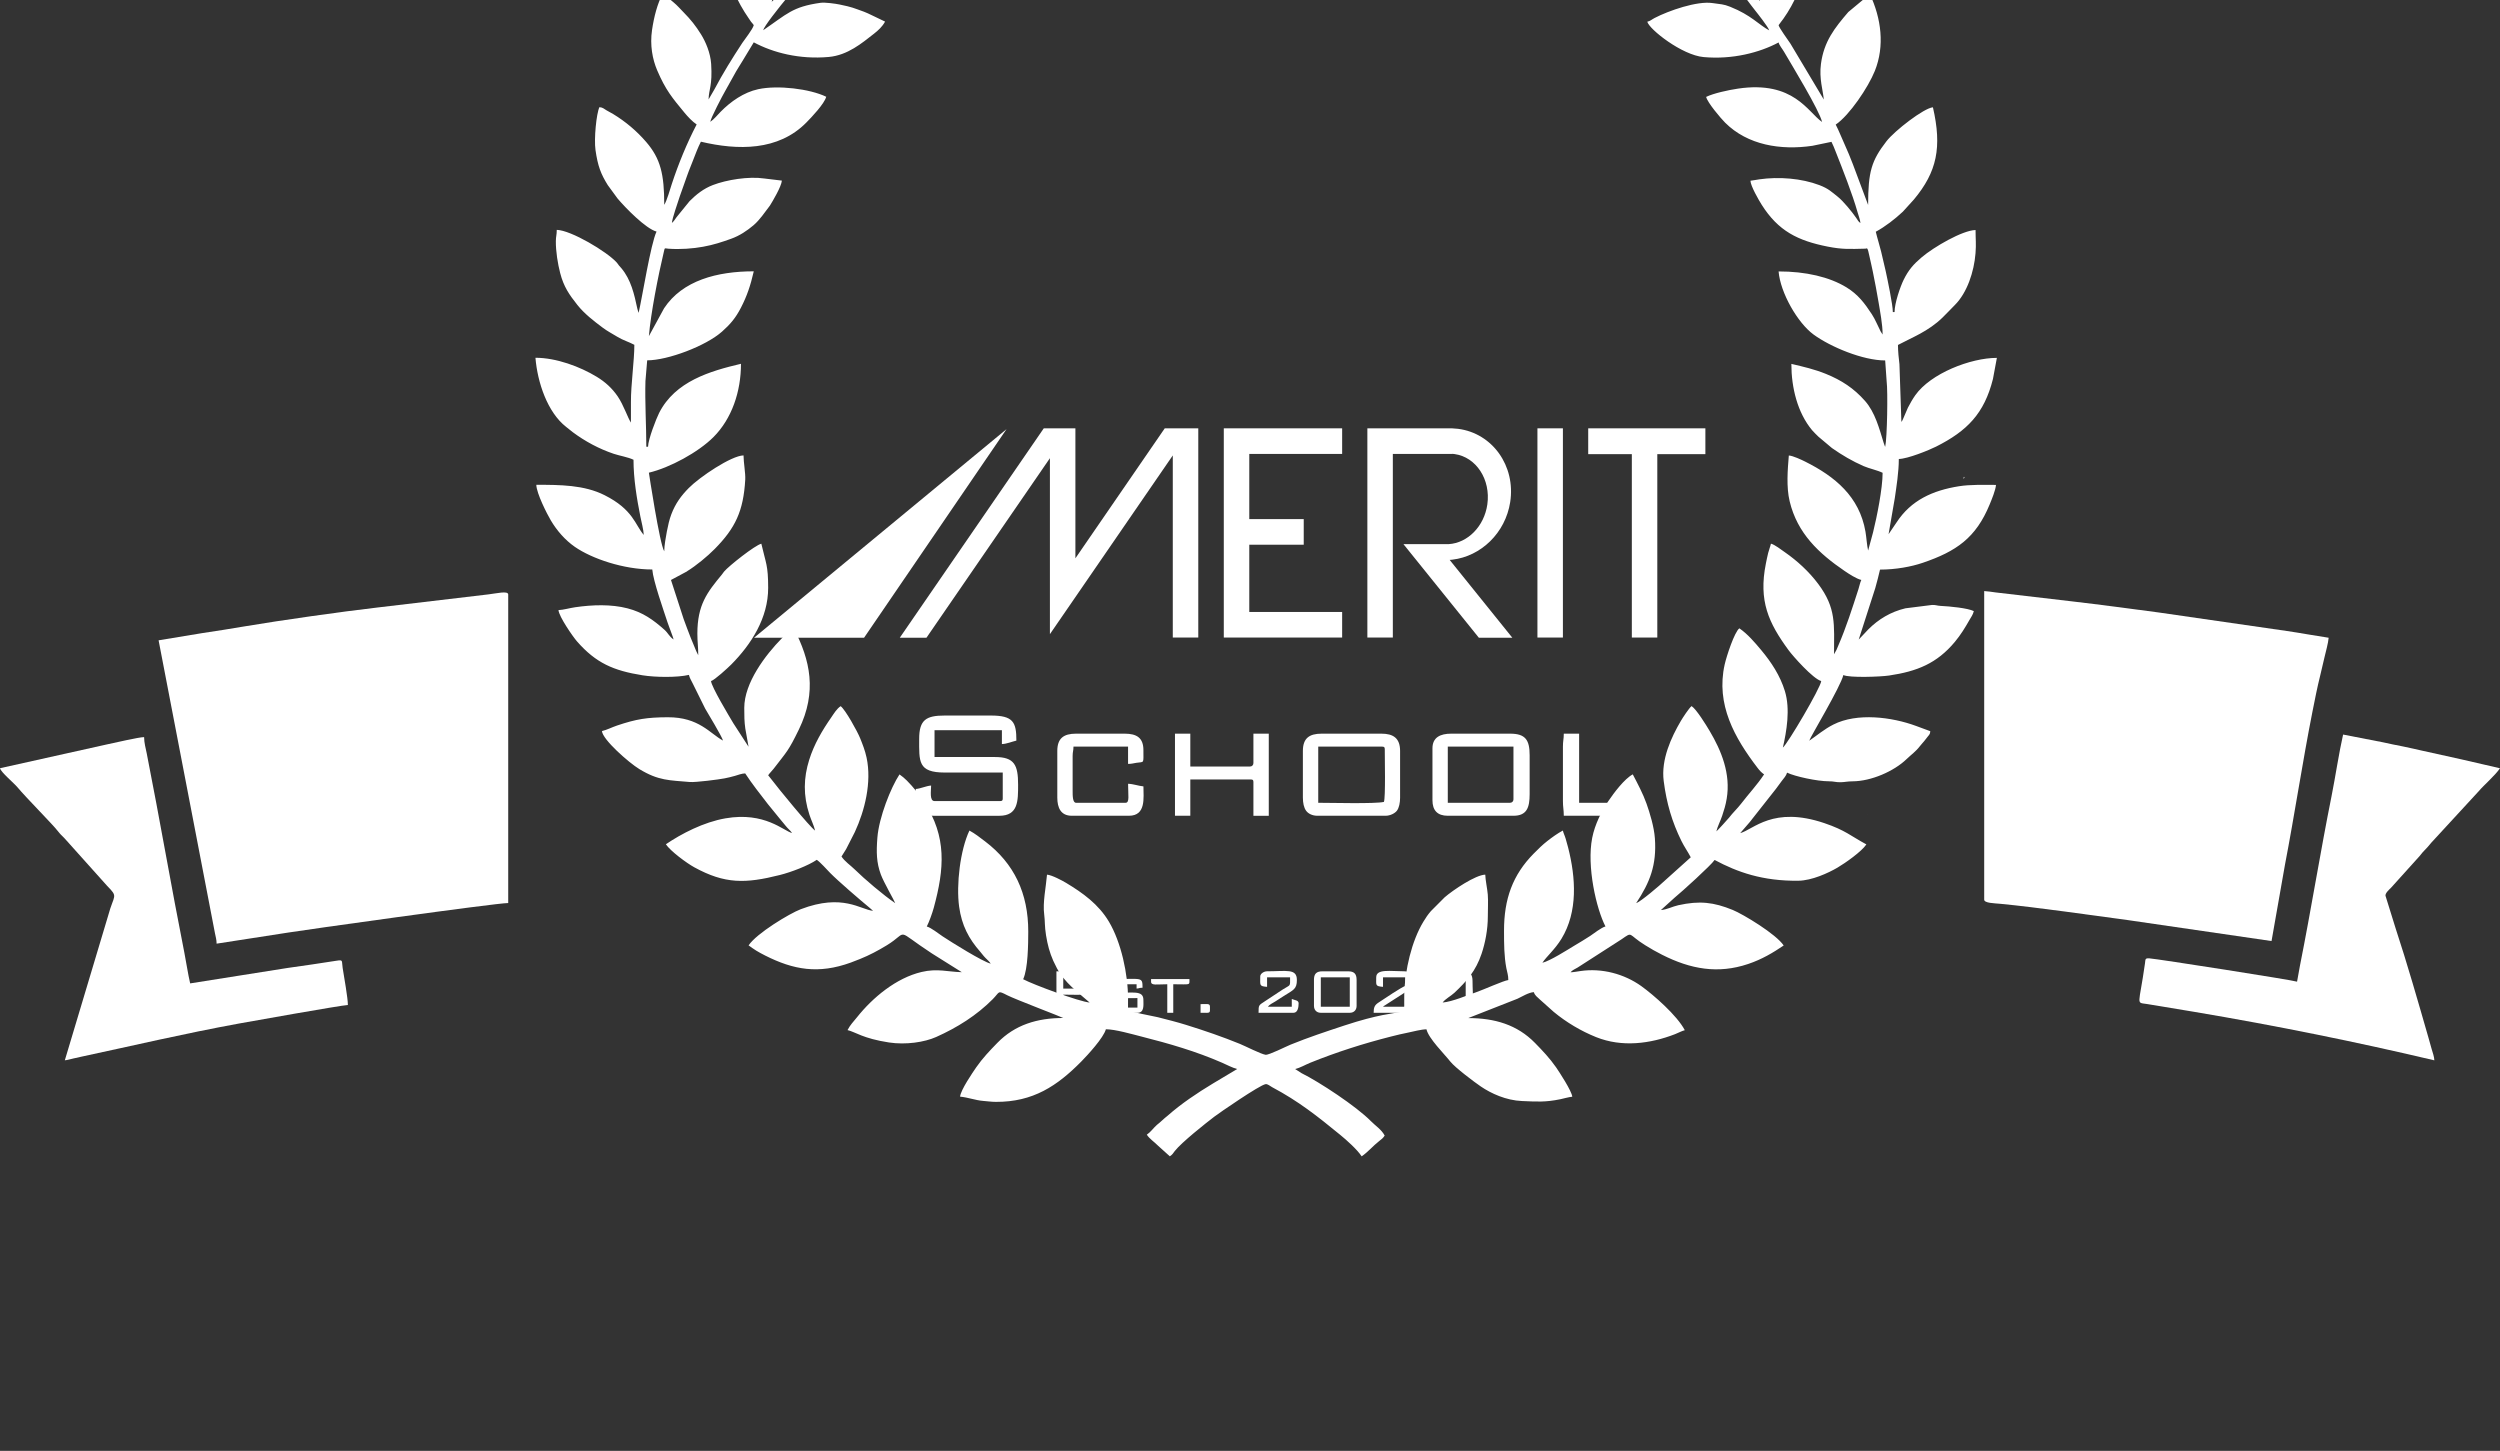<svg width="112" height="65" viewBox="0 0 112 65" fill="none" xmlns="http://www.w3.org/2000/svg">
<rect x="0" y="0" width="112" height="65" fill="#333333" stroke="none"/>
<g clip-path="url(#clip0_940_378)">
<path fill-rule="evenodd" clip-rule="evenodd" d="M73.609 54.006L68.376 56.328L73.609 54.006ZM78.918 51.644L78.842 51.683L78.918 51.644ZM38.045 44.327L41.025 48.082L38.045 44.327ZM82.586 40.301L82.547 40.34L82.586 40.301ZM33.958 40.34L33.92 40.301L33.958 40.34ZM83.655 36.468L83.666 36.48C83.666 36.479 83.651 36.472 83.655 36.468ZM86.1 31.087L84.802 35.771L86.1 31.087ZM87.399 26.403C87.402 26.4 87.41 26.41 87.41 26.414L87.399 26.403ZM87.972 21.409C87.972 21.31 88.033 21.403 87.995 21.409C87.994 21.409 87.972 21.517 87.972 21.409ZM87.17 17.421L87.214 17.497L87.17 17.421ZM86.177 12.466C86.18 12.463 86.188 12.472 86.188 12.478L86.177 12.466ZM32.927 12.428L32.906 12.511L32.927 12.428ZM78.843 0.039L81.67 2.478L78.843 0.039ZM72.196 -5.497L72.278 -5.476L72.196 -5.497ZM41.255 -5.497L41.181 -5.453L41.255 -5.497ZM68.147 -7.82C68.342 -7.82 68.21 -7.82 68.262 -7.781C68.06 -7.781 68.205 -7.781 68.147 -7.82ZM45.303 -7.82C45.253 -7.78 45.384 -7.781 45.189 -7.781C45.235 -7.817 45.146 -7.806 45.303 -7.82ZM30.786 25.588C31.178 25.35 31.695 24.923 32.02 24.593C32.941 23.659 33.306 22.901 33.387 21.486C33.403 21.205 33.31 20.708 33.31 20.402C32.761 20.414 31.339 21.373 30.856 21.864C30.521 22.203 30.259 22.553 30.074 23.045C29.981 23.291 29.928 23.544 29.875 23.812C29.831 24.038 29.758 24.452 29.758 24.699C29.55 24.367 29.07 21.177 29.07 21.176C30.008 20.954 31.284 20.262 31.965 19.58C32.787 18.755 33.196 17.544 33.196 16.298C31.818 16.624 30.249 17.076 29.527 18.503C29.399 18.759 29.04 19.673 29.032 20.014H28.955C28.955 19.102 28.888 18.008 28.916 17.071L28.994 16.143C29.916 16.143 31.621 15.501 32.347 14.856C32.713 14.531 32.955 14.251 33.196 13.781C33.467 13.254 33.618 12.807 33.769 12.155C32.133 12.155 30.575 12.561 29.75 13.812L29.07 15.059C29.152 14.053 29.491 12.32 29.74 11.282C29.788 11.078 29.763 11.128 29.946 11.142C30.487 11.181 31.044 11.137 31.498 11.054C31.969 10.969 32.343 10.844 32.751 10.698C33.139 10.559 33.471 10.334 33.757 10.092C33.912 9.959 34.019 9.829 34.145 9.672L34.492 9.211C34.62 9.008 35.007 8.352 35.028 8.091L34.243 7.997C33.538 7.892 32.551 8.055 31.94 8.289C31.523 8.448 31.194 8.709 30.894 9.01L30.308 9.732C30.249 9.819 30.17 9.936 30.101 9.987C30.12 9.761 30.356 9.11 30.454 8.796L30.697 8.112C30.76 7.945 30.802 7.803 30.86 7.659C30.924 7.5 30.969 7.384 31.035 7.217C31.152 6.918 31.265 6.609 31.4 6.348C33.049 6.738 34.866 6.77 36.127 5.487C36.359 5.252 36.933 4.648 37.015 4.335C36.28 3.978 34.846 3.806 33.968 3.996C33.318 4.136 32.734 4.551 32.288 5.003C32.139 5.156 31.988 5.345 31.821 5.458C31.833 5.305 32.375 4.269 32.486 4.081L32.982 3.191C33.076 3.028 33.153 2.919 33.246 2.761L33.769 1.897C34.632 2.36 35.82 2.67 37.127 2.552C37.976 2.476 38.617 1.93 39.155 1.51C39.341 1.365 39.538 1.185 39.651 0.967L39.029 0.669C38.896 0.611 38.86 0.581 38.711 0.527C38.208 0.347 38.199 0.324 37.617 0.203C37.431 0.164 36.962 0.098 36.759 0.126C35.494 0.302 35.253 0.632 34.189 1.355C34.282 1.003 36.49 -1.631 36.94 -1.936C37.008 -1.917 37.601 -1.493 37.869 -1.367C38.576 -1.035 39.036 -0.886 39.836 -0.768C40.49 -0.671 41.063 -0.85 41.53 -1.039C41.822 -1.158 42.638 -1.617 42.785 -1.82C42.383 -2.093 42.312 -2.21 41.699 -2.578C41.325 -2.803 40.83 -2.995 40.349 -3.107C39.004 -3.417 37.831 -2.494 37.437 -2.401L38.001 -2.951C38.089 -3.03 38.121 -3.037 38.211 -3.126C38.633 -3.542 40.181 -4.781 40.722 -5.149C40.885 -4.902 41.52 -4.408 41.799 -4.227C42.211 -3.961 42.639 -3.732 43.133 -3.566C44.267 -3.186 45.237 -3.418 46.3 -3.988C46.25 -4.174 45.819 -4.562 45.661 -4.696C44.771 -5.454 44.056 -5.99 42.75 -5.843L41.617 -5.597C41.477 -5.556 41.403 -5.509 41.257 -5.497C41.35 -5.625 41.927 -5.963 42.097 -6.077C42.381 -6.268 42.688 -6.46 43.001 -6.633C43.313 -6.805 43.589 -6.976 43.905 -7.148C44.097 -7.254 44.712 -7.585 44.885 -7.626C45.441 -6.784 46.038 -6.219 46.908 -5.687C48.359 -4.8 49.596 -5.452 50.119 -5.496C50.054 -5.778 49.573 -6.335 49.371 -6.597C49.003 -7.074 48.365 -7.577 47.785 -7.776C46.85 -8.097 45.963 -7.819 45.306 -7.819L46.108 -8.206C46.399 -8.323 46.67 -8.445 46.975 -8.566C48.143 -9.028 47.483 -8.757 48.792 -8.486C49.793 -8.28 50.719 -8.742 51.468 -9.355C51.614 -9.474 52.023 -9.819 52.068 -9.986C51.243 -10.181 51.549 -10.223 50.36 -10.385C49.649 -10.482 48.894 -10.071 48.449 -9.666C48.272 -9.506 48.057 -9.344 47.899 -9.139C47.774 -8.978 47.81 -8.99 47.585 -8.916L45.994 -8.36C46.146 -8.571 47.192 -9.141 47.599 -10.179C47.858 -10.842 47.874 -11.691 47.783 -12.457C47.765 -12.602 47.686 -13.094 47.636 -13.199C47.343 -13.13 46.707 -12.659 46.463 -12.452C46.112 -12.153 45.839 -11.806 45.624 -11.367C45.24 -10.588 45.064 -9.101 45.306 -8.05C44.39 -7.605 43.516 -7.215 42.63 -6.697L41.753 -6.192C42.085 -6.695 42.91 -7.385 43.008 -8.404C43.108 -9.443 42.841 -10.57 42.479 -11.264C42.373 -11.207 42.298 -11.153 42.205 -11.076C41.584 -10.559 41.005 -9.901 40.774 -9.081C40.538 -8.239 40.625 -6.538 41.026 -5.69C40.462 -5.387 38.654 -3.986 38.094 -3.473C38.026 -3.411 37.964 -3.375 37.894 -3.328C37.921 -3.43 37.985 -3.516 38.04 -3.606C38.765 -4.8 38.88 -5.961 38.263 -7.303C38.141 -7.567 37.814 -8.272 37.626 -8.399C37.498 -8.312 37.495 -8.28 37.402 -8.162C36.849 -7.463 36.321 -6.788 36.327 -5.767C36.334 -4.539 36.602 -3.603 37.13 -2.592C36.969 -2.549 36.887 -2.403 36.777 -2.291C36.655 -2.169 36.561 -2.114 36.433 -1.982C36.232 -1.777 35.955 -1.532 35.788 -1.32C35.67 -1.17 35.612 -1.111 35.478 -0.976L34.871 -0.275C34.785 -0.167 34.673 0.01 34.571 0.079C34.783 -0.84 35.204 -1.311 34.68 -2.703C34.509 -3.159 33.771 -4.407 33.348 -4.721C33.141 -4.567 32.769 -3.727 32.656 -3.41C32.478 -2.914 32.375 -2.287 32.492 -1.646C32.654 -0.761 33.033 0.086 33.539 0.816C33.577 0.87 33.604 0.919 33.648 0.976C33.701 1.045 33.72 1.051 33.769 1.125C33.717 1.322 33.385 1.728 33.256 1.922C32.809 2.603 32.38 3.292 31.999 4.016L31.744 4.455C31.755 3.992 31.922 3.844 31.86 2.866C31.829 2.372 31.613 1.873 31.409 1.543C31.167 1.153 30.941 0.872 30.627 0.554C30.486 0.411 30.331 0.232 30.184 0.113C30.012 -0.026 29.875 -0.165 29.681 -0.269C29.45 0.173 29.3 0.742 29.211 1.345C29.111 2.024 29.231 2.656 29.441 3.149C29.82 4.037 30.122 4.39 30.663 5.046C30.811 5.226 31.016 5.446 31.21 5.576C30.773 6.413 30.39 7.35 30.097 8.242C30.039 8.418 29.871 9.012 29.758 9.176C29.758 7.803 29.594 7.109 28.947 6.358C28.522 5.865 28.026 5.448 27.468 5.108C27.364 5.046 27.294 5.01 27.173 4.943C27.05 4.875 27.018 4.814 26.854 4.801C26.716 5.094 26.607 6.224 26.678 6.721C26.782 7.442 26.916 7.791 27.228 8.293L27.667 8.893C28.022 9.313 28.926 10.243 29.413 10.375C29.15 10.931 28.778 13.288 28.611 14.014C28.606 14.005 28.601 13.982 28.599 13.987L28.555 13.838C28.414 13.179 28.27 12.53 27.835 12.013C27.789 11.958 27.769 11.944 27.726 11.89C27.678 11.829 27.688 11.826 27.628 11.759C27.188 11.272 25.579 10.312 24.943 10.298C24.943 10.534 24.904 10.582 24.902 10.801C24.897 11.257 24.988 11.82 25.096 12.234C25.253 12.843 25.5 13.2 25.866 13.661C26.18 14.056 26.594 14.375 27 14.679C27.22 14.844 27.426 14.946 27.663 15.092C27.915 15.246 28.17 15.314 28.419 15.448C28.419 16.15 28.263 17.234 28.266 18.002C28.267 18.312 28.266 18.622 28.266 18.932C28.128 18.73 27.937 18.144 27.671 17.755C27.417 17.385 27.11 17.11 26.737 16.882C25.987 16.425 24.923 16.028 23.988 16.028C24.078 17.127 24.522 18.468 25.363 19.125C25.465 19.205 25.552 19.281 25.663 19.364C26.215 19.775 26.838 20.109 27.497 20.331C27.747 20.415 28.144 20.481 28.381 20.597C28.381 21.449 28.529 22.34 28.69 23.149C28.731 23.357 28.836 23.754 28.84 23.965C28.447 23.507 28.369 22.83 27.083 22.183C26.168 21.723 25.094 21.719 24.027 21.719C24.035 22.105 24.51 23.031 24.674 23.309C24.946 23.77 25.318 24.198 25.753 24.499C26.515 25.028 27.934 25.513 29.222 25.513C29.264 26.03 29.724 27.326 29.904 27.879C29.952 28.026 29.988 28.099 30.038 28.246C30.085 28.382 30.15 28.534 30.176 28.648C29.975 28.512 29.933 28.36 29.765 28.212C29.269 27.771 28.804 27.433 28.114 27.254C27.382 27.063 26.535 27.093 25.771 27.204C25.519 27.24 25.231 27.327 25.019 27.332C25.043 27.627 25.667 28.526 25.85 28.735C26.701 29.706 27.481 30.044 28.784 30.253C29.354 30.345 30.339 30.359 30.864 30.235C30.898 30.386 30.964 30.47 31.029 30.609L31.591 31.744C31.696 31.928 32.343 32.992 32.391 33.178C31.806 32.864 31.317 32.125 29.909 32.133C28.984 32.138 28.51 32.212 27.64 32.505C27.397 32.587 27.196 32.698 26.967 32.752C26.998 33.138 28.173 34.17 28.645 34.457C29.509 34.982 29.992 34.953 30.903 35.034C31.152 35.057 32.218 34.92 32.458 34.871C32.608 34.84 32.765 34.807 32.921 34.76C33.044 34.723 33.234 34.652 33.384 34.648C33.703 35.132 34.041 35.559 34.398 36.02L34.934 36.678C35.037 36.812 35.093 36.86 35.195 36.994C35.298 37.128 35.399 37.191 35.485 37.32C35.109 37.231 34.269 36.357 32.504 36.661C31.522 36.83 30.523 37.353 29.831 37.823C30.03 38.124 30.754 38.663 31.105 38.855C32.475 39.607 33.392 39.589 34.934 39.201C35.459 39.07 36.215 38.775 36.592 38.52C36.76 38.634 37.031 38.945 37.194 39.111C37.539 39.463 38.539 40.324 38.949 40.661C39.013 40.714 39.059 40.756 39.114 40.805C38.56 40.758 37.761 40.012 35.873 40.733C35.37 40.925 33.892 41.816 33.537 42.353C33.659 42.437 33.739 42.504 33.879 42.588C34.012 42.669 34.119 42.726 34.276 42.806C35.55 43.45 36.664 43.65 38.116 43.123C38.239 43.079 38.391 43.019 38.531 42.962C38.947 42.795 39.339 42.586 39.724 42.352C40.758 41.722 40.021 41.583 41.743 42.71L43.088 43.554C42.463 43.54 41.993 43.376 41.283 43.545C40.15 43.815 39.102 44.684 38.394 45.573C38.23 45.778 38.096 45.904 37.969 46.148C38.325 46.232 38.656 46.524 39.828 46.703C40.581 46.817 41.416 46.692 41.941 46.457C42.883 46.036 43.749 45.493 44.473 44.765C44.805 44.43 44.68 44.359 45.124 44.587C45.477 44.769 47.57 45.562 47.633 45.606C46.464 45.606 45.468 45.913 44.682 46.72C44.337 47.073 44.017 47.41 43.737 47.813C43.578 48.044 43.035 48.836 43.011 49.13C43.358 49.159 43.703 49.295 44.045 49.321C44.269 49.338 44.404 49.362 44.614 49.364C46.282 49.372 47.364 48.649 48.445 47.553C48.728 47.266 49.444 46.487 49.543 46.111C49.959 46.111 50.719 46.332 51.132 46.436C52.374 46.751 53.581 47.099 54.749 47.61C54.943 47.695 55.234 47.847 55.426 47.892L54.344 48.538C53.63 48.97 52.926 49.439 52.301 49.991C52.208 50.074 52.167 50.09 52.073 50.186C51.97 50.289 51.926 50.309 51.825 50.399C51.663 50.545 51.551 50.716 51.377 50.834C51.503 51.026 51.711 51.155 51.882 51.329L52.408 51.803C52.537 51.715 52.539 51.684 52.631 51.565C52.938 51.174 54.014 50.322 54.4 50.028C54.599 49.874 56.439 48.604 56.699 48.57C56.795 48.557 56.892 48.653 56.992 48.706C58.185 49.341 59.011 49.999 60.042 50.842C60.326 51.074 60.799 51.495 61.002 51.804C61.291 51.608 61.507 51.338 61.783 51.123C61.902 51.031 61.955 50.993 62.034 50.874C61.892 50.604 61.62 50.435 61.414 50.225C60.759 49.561 59.122 48.481 58.303 48.074L58.023 47.893C58.243 47.841 58.482 47.699 58.699 47.611C59.887 47.132 61.066 46.755 62.316 46.437C62.587 46.368 62.816 46.313 63.094 46.258C63.295 46.217 63.68 46.113 63.906 46.113C64.001 46.526 64.703 47.212 64.969 47.552C65.188 47.831 66.063 48.486 66.343 48.676C66.799 48.986 67.469 49.297 68.185 49.326C68.846 49.353 69.218 49.386 69.9 49.246C70.055 49.214 70.289 49.145 70.438 49.133C70.417 48.883 69.855 48.022 69.712 47.816C69.429 47.411 69.114 47.076 68.766 46.722C67.967 45.907 66.962 45.61 65.777 45.61L67.979 44.745C68.183 44.649 68.497 44.454 68.718 44.449C68.757 44.599 68.874 44.666 68.976 44.769L69.605 45.331C70.168 45.798 70.829 46.191 71.506 46.463C72.667 46.928 73.927 46.763 75.043 46.33C75.188 46.274 75.35 46.184 75.479 46.153C75.135 45.493 74.077 44.57 73.531 44.178C72.771 43.634 71.769 43.36 70.802 43.503C70.664 43.524 70.474 43.557 70.36 43.559C70.427 43.467 70.567 43.412 70.682 43.343L72.644 42.081C73.17 41.719 72.906 41.851 73.699 42.342C73.967 42.509 74.171 42.626 74.459 42.772C75.737 43.419 76.964 43.643 78.319 43.186C78.935 42.978 79.428 42.684 79.909 42.358C79.572 41.849 78.099 40.959 77.623 40.764C76.774 40.419 76.145 40.342 75.188 40.554C74.917 40.614 74.691 40.747 74.408 40.771L75.014 40.223C75.341 39.956 76.657 38.764 76.815 38.526C77.842 39.077 78.967 39.474 80.56 39.457C81.176 39.45 81.91 39.108 82.314 38.873C82.667 38.666 83.403 38.148 83.614 37.829C82.917 37.455 82.682 37.198 81.728 36.875C79.429 36.099 78.556 37.164 77.96 37.325L78.371 36.851C78.443 36.773 78.442 36.757 78.507 36.679L79.559 35.345C79.651 35.221 79.726 35.12 79.82 34.991C79.908 34.873 80.022 34.759 80.061 34.615C80.407 34.784 81.411 35.003 81.933 35.002C82.172 35.001 82.237 35.05 82.467 35.044C82.668 35.038 82.757 35.005 83.003 35.003C83.828 34.998 84.852 34.554 85.418 34.005C85.622 33.808 85.824 33.672 86.004 33.437C86.108 33.301 86.166 33.258 86.266 33.123C86.425 32.906 86.465 32.923 86.478 32.758L85.834 32.52C84.754 32.122 83.199 31.92 82.135 32.46C81.718 32.671 81.416 32.938 81.054 33.184C81.086 33.044 82.462 30.764 82.582 30.242C82.855 30.374 84.253 30.32 84.629 30.264C85.891 30.077 86.775 29.717 87.575 28.759C87.841 28.44 88.035 28.121 88.237 27.766C88.307 27.643 88.389 27.539 88.427 27.377C88.148 27.241 87.363 27.165 86.937 27.144C86.765 27.135 86.749 27.099 86.555 27.102L85.363 27.252C84.703 27.41 84.156 27.74 83.699 28.198L83.27 28.653L84.012 26.347C84.092 26.063 84.16 25.798 84.225 25.518C84.925 25.518 85.624 25.39 86.141 25.213C87.644 24.701 88.522 24.097 89.137 22.599C89.226 22.383 89.401 21.964 89.421 21.724C88.849 21.724 88.269 21.703 87.761 21.784C86.584 21.972 85.613 22.411 84.966 23.404L84.608 23.931L84.887 22.316C84.96 21.806 85.067 21.147 85.067 20.563C85.472 20.554 86.419 20.168 86.735 20.009C88.126 19.309 88.895 18.529 89.284 16.979L89.46 16.033C88.279 16.033 86.491 16.732 85.803 17.709C85.694 17.863 85.562 18.09 85.474 18.265L85.265 18.75C85.24 18.808 85.257 18.778 85.229 18.83C85.201 18.881 85.208 18.869 85.182 18.899L85.095 16.316C85.065 16.087 85.029 15.726 85.029 15.454C85.642 15.126 86.387 14.85 87.026 14.226C87.222 14.034 87.385 13.858 87.579 13.663C88.13 13.112 88.439 12.168 88.503 11.348C88.537 10.921 88.505 10.719 88.505 10.305C87.921 10.318 86.639 11.061 86.087 11.531C85.727 11.838 85.504 12.087 85.283 12.536C85.138 12.83 84.876 13.577 84.876 13.982H84.799C84.799 13.651 84.557 12.505 84.478 12.14C84.412 11.839 84.339 11.535 84.273 11.265C84.197 10.957 84.103 10.673 84.035 10.382C84.454 10.157 84.9 9.809 85.248 9.483L85.743 8.938C86.778 7.698 87.006 6.597 86.595 4.807C86.191 4.841 84.878 5.855 84.51 6.333C83.845 7.195 83.692 7.687 83.692 9.182L83.009 7.357C82.885 7.041 82.776 6.765 82.635 6.459C82.492 6.15 82.389 5.867 82.24 5.582C82.854 5.165 83.693 3.922 83.993 3.177C84.442 2.059 84.28 0.816 83.769 -0.264L82.804 0.539C82.183 1.263 81.713 1.86 81.579 2.86C81.49 3.524 81.672 4.048 81.706 4.459L80.208 1.95C80.088 1.768 79.718 1.269 79.681 1.129C79.744 1.034 79.819 0.947 79.894 0.842C80.395 0.139 80.771 -0.742 80.945 -1.615C81.257 -3.176 80.187 -4.533 80.139 -4.716C79.94 -4.663 79.487 -3.988 79.374 -3.826C79.147 -3.502 78.946 -3.168 78.785 -2.759C78.186 -1.241 78.797 -0.471 78.84 0.046L77.953 -0.991C77.836 -1.11 77.738 -1.189 77.634 -1.326C77.262 -1.814 76.988 -1.963 76.672 -2.287C76.534 -2.428 76.495 -2.493 76.319 -2.587C76.439 -3.042 77.112 -3.71 77.122 -5.763C77.126 -6.75 76.506 -7.611 75.918 -8.297C75.824 -8.407 75.918 -8.38 75.746 -8.394C75.71 -8.256 75.516 -7.98 75.442 -7.85C74.903 -6.901 74.54 -5.553 74.96 -4.5C75.046 -4.286 75.126 -4.115 75.224 -3.916C75.309 -3.743 75.481 -3.521 75.517 -3.361C75.382 -3.398 74.899 -3.856 74.769 -3.959L73.645 -4.833C73.509 -4.93 73.401 -5.024 73.248 -5.127C72.965 -5.316 72.715 -5.527 72.422 -5.684C72.569 -6.321 72.692 -6.323 72.77 -7.268C72.861 -8.368 72.745 -9.527 71.974 -10.339C71.737 -10.589 71.269 -11.168 70.933 -11.259C70.869 -10.979 70.658 -10.556 70.529 -9.965C70.41 -9.424 70.374 -8.99 70.439 -8.397C70.516 -7.698 70.903 -7.168 71.293 -6.669L71.697 -6.188L69.556 -7.387C69.423 -7.464 69.243 -7.527 69.087 -7.607L68.144 -8.046C68.153 -8.162 68.199 -8.346 68.21 -8.443C68.38 -9.825 68.094 -11.563 66.982 -12.443C66.739 -12.636 66.098 -13.128 65.814 -13.195C65.759 -13.079 65.681 -12.657 65.664 -12.495C65.637 -12.243 65.619 -11.907 65.594 -11.674C65.559 -11.346 65.705 -10.532 65.834 -10.197C65.924 -9.965 66.001 -9.826 66.126 -9.64C66.484 -9.105 67.028 -8.733 67.456 -8.356L65.894 -8.902C65.509 -9.028 65.57 -9.148 65.308 -9.392C64.312 -10.317 63.628 -10.596 62.207 -10.23C61.908 -10.153 61.651 -10.045 61.382 -9.981C61.461 -9.684 62.369 -9.044 62.682 -8.861C63.259 -8.523 63.932 -8.33 64.626 -8.474C65.005 -8.553 65.196 -8.622 65.528 -8.761C65.811 -8.88 66.017 -8.73 66.441 -8.565L67.739 -8.023C67.884 -7.962 68.029 -7.914 68.143 -7.813C67.306 -7.813 66.156 -8.216 65.048 -7.466C64.681 -7.217 64.352 -6.946 64.067 -6.602C63.894 -6.394 63.387 -5.741 63.33 -5.491C63.735 -5.457 64.614 -4.996 65.827 -5.361C66.388 -5.529 67.224 -6.085 67.637 -6.508C67.849 -6.725 68.451 -7.34 68.525 -7.621C68.803 -7.598 70.805 -6.437 71.329 -6.089C71.505 -5.972 72.109 -5.607 72.192 -5.492C72.043 -5.505 71.269 -5.773 70.699 -5.837C69.6 -5.961 68.838 -5.591 68.023 -4.917L67.542 -4.476C67.389 -4.32 67.228 -4.158 67.112 -3.982C67.578 -3.872 68.632 -2.992 70.288 -3.551C71.019 -3.797 71.622 -4.162 72.198 -4.634L72.727 -5.144L73.584 -4.502C73.874 -4.281 75.305 -3.097 75.62 -2.772C75.792 -2.595 75.939 -2.505 76.011 -2.395C75.412 -2.537 73.982 -3.915 71.749 -2.572C71.46 -2.398 70.822 -2.015 70.664 -1.775C70.994 -1.598 71.154 -1.352 71.913 -1.028C73.258 -0.454 74.654 -0.848 75.872 -1.531L76.509 -1.93C76.797 -1.735 77.962 -0.396 78.289 0.022C78.411 0.18 78.5 0.306 78.622 0.458C78.722 0.583 79.221 1.211 79.26 1.36C78.786 1.106 78.46 0.682 77.514 0.304C77.208 0.181 77.089 0.193 76.723 0.138C76.03 0.033 74.758 0.478 74.128 0.805C73.988 0.878 73.943 0.939 73.798 0.973C73.888 1.316 75.35 2.47 76.322 2.557C77.612 2.674 78.829 2.358 79.681 1.902C79.718 2.04 79.844 2.181 79.922 2.315C80.274 2.918 81.508 4.939 81.629 5.464C81.002 5.039 80.364 3.6 77.864 3.97C77.413 4.037 76.766 4.18 76.435 4.341C76.493 4.596 77.092 5.302 77.284 5.494C78.295 6.504 79.779 6.74 81.194 6.532L82.05 6.354C82.124 6.496 82.176 6.639 82.235 6.786C82.543 7.564 82.995 8.71 83.218 9.506C83.263 9.669 83.337 9.848 83.348 9.993C83.252 9.928 83.221 9.855 83.157 9.761C82.977 9.497 82.577 9.008 82.333 8.815C82.052 8.593 81.919 8.451 81.51 8.294C80.709 7.988 79.695 7.909 78.818 8.034C78.689 8.052 78.529 8.087 78.42 8.096C78.425 8.33 78.794 8.967 78.924 9.173C79.665 10.348 80.541 10.784 81.886 11.049C82.541 11.177 82.857 11.158 83.57 11.14C83.652 11.138 83.659 11.03 83.758 11.513C83.809 11.761 83.855 11.923 83.904 12.177C83.998 12.655 84.08 13.053 84.16 13.543C84.225 13.938 84.341 14.535 84.341 14.987L84.251 14.845C84.12 14.593 84.015 14.317 83.86 14.08C83.537 13.586 83.238 13.189 82.721 12.873C81.957 12.406 80.895 12.16 79.681 12.16C79.759 13.115 80.532 14.464 81.247 14.987C82.004 15.54 83.455 16.148 84.456 16.148L84.522 17.087C84.579 17.511 84.547 19.62 84.456 20.018C84.451 20.01 84.445 19.987 84.443 19.992L84.392 19.851C84.19 19.199 84.007 18.474 83.549 17.957C83.049 17.392 82.502 17.035 81.798 16.749C81.287 16.542 80.797 16.43 80.253 16.302C80.253 17.38 80.532 18.493 81.181 19.272C81.268 19.377 81.369 19.464 81.466 19.564L82.072 20.073C82.528 20.392 82.975 20.656 83.49 20.882C83.742 20.992 84.1 21.063 84.341 21.181C84.341 21.883 84.086 23.152 83.914 23.845L83.692 24.665C83.635 24.418 83.619 24.086 83.573 23.818C83.301 22.244 82.206 21.346 80.866 20.677C80.727 20.607 80.313 20.411 80.139 20.407C80.088 21.039 80.021 21.81 80.177 22.46C80.521 23.896 81.486 24.794 82.638 25.579C82.832 25.711 83.162 25.928 83.387 25.982C83.329 26.103 83.306 26.246 83.258 26.394C82.982 27.247 82.711 28.103 82.355 28.923C82.323 28.996 82.309 29.027 82.275 29.113L82.165 29.311C82.165 27.973 82.273 27.25 81.455 26.158C81.043 25.607 80.512 25.121 79.956 24.735C79.811 24.635 79.501 24.394 79.338 24.356C79.303 24.509 79.257 24.607 79.214 24.773C79.179 24.913 79.142 25.093 79.111 25.249C78.776 26.924 79.234 27.908 80.128 29.128C80.322 29.394 81.224 30.412 81.591 30.511C81.566 30.813 80.073 33.344 79.872 33.492C80.038 32.768 80.212 31.773 79.963 30.961C79.749 30.265 79.356 29.669 78.905 29.128C78.621 28.788 78.291 28.399 77.923 28.149C77.706 28.311 77.351 29.386 77.266 29.767C76.861 31.561 77.714 33.063 78.742 34.405C78.832 34.524 78.918 34.615 79.031 34.692C78.722 35.161 78.338 35.565 78 36.008C77.838 36.22 77.619 36.422 77.465 36.628C77.415 36.695 76.936 37.217 76.892 37.247C76.942 37.03 77.084 36.76 77.154 36.545C77.24 36.284 77.305 36.086 77.356 35.782C77.544 34.665 77.115 33.627 76.593 32.748C76.43 32.474 76.006 31.783 75.784 31.633C75.672 31.716 75.391 32.147 75.299 32.303C74.873 33.03 74.409 34.026 74.534 34.991C74.664 36.001 74.909 36.822 75.326 37.672C75.453 37.932 75.615 38.155 75.746 38.407L74.572 39.462C74.386 39.642 73.491 40.408 73.301 40.459C73.915 39.531 74.225 38.754 74.139 37.558C74.103 37.042 73.91 36.415 73.764 36.003C73.603 35.55 73.364 35.105 73.148 34.691C72.77 34.894 72.301 35.523 72.047 35.899C71.755 36.334 71.452 36.923 71.331 37.534C71.077 38.815 71.518 40.725 71.925 41.505C71.74 41.555 71.406 41.818 71.238 41.931C71.02 42.077 70.772 42.219 70.548 42.355C70.202 42.565 69.435 43.052 69.099 43.132C69.283 42.852 69.659 42.539 69.952 42.06C70.696 40.843 70.595 39.321 70.253 37.974C70.216 37.827 70.188 37.731 70.144 37.581C70.101 37.431 70.046 37.337 70.016 37.208C69.776 37.337 69.536 37.51 69.328 37.672C69.102 37.848 68.913 38.035 68.707 38.244C67.771 39.193 67.378 40.271 67.38 41.7C67.381 42.294 67.382 42.832 67.485 43.376C67.523 43.578 67.572 43.676 67.572 43.907C67.382 43.923 66.419 44.355 66.154 44.444C65.731 44.587 65.068 44.877 64.63 44.913C64.747 44.752 65.008 44.618 65.156 44.478C65.719 43.949 66.115 43.495 66.374 42.731C66.532 42.263 66.657 41.653 66.655 41.042C66.654 40.743 66.676 40.364 66.653 40.076C66.631 39.809 66.546 39.433 66.54 39.184C66.106 39.194 65.093 39.876 64.718 40.202L64.104 40.818C63.969 40.975 63.88 41.105 63.768 41.291C63.237 42.169 62.942 43.46 62.911 44.525C62.872 45.821 63.283 44.934 60.224 45.944C59.39 46.219 58.624 46.473 57.82 46.799C57.613 46.883 56.847 47.272 56.698 47.254C56.505 47.23 55.774 46.858 55.545 46.765C54.779 46.453 53.972 46.174 53.137 45.915C52.736 45.79 52.295 45.679 51.872 45.571C51.691 45.525 50.599 45.327 50.535 45.262L50.536 44.757C50.539 43.64 50.227 42.211 49.679 41.29C49.215 40.51 48.508 40.002 47.763 39.554C47.586 39.448 47.128 39.202 46.906 39.184C46.861 39.737 46.707 40.432 46.781 40.975C46.82 41.264 46.794 41.48 46.862 41.9C46.933 42.337 47.022 42.667 47.186 43.043L47.351 43.379C47.702 44.033 48.275 44.438 48.816 44.914C48.356 44.875 46.288 44.111 45.837 43.869C46.057 43.402 46.064 42.289 46.066 41.739C46.069 40.02 45.435 38.684 44.134 37.696C43.904 37.521 43.679 37.343 43.43 37.209C43.017 38.081 42.834 39.632 42.969 40.619C43.086 41.463 43.403 42.057 43.916 42.64C44.012 42.748 44.04 42.805 44.145 42.911C44.237 43.003 44.317 43.069 44.385 43.172C44.028 43.088 42.603 42.197 42.23 41.949C42.049 41.828 41.712 41.559 41.52 41.507C41.625 41.305 41.765 40.915 41.834 40.664C42.309 38.918 42.421 37.487 41.405 35.933C41.181 35.59 40.916 35.263 40.632 34.974C40.522 34.864 40.419 34.778 40.297 34.694C39.908 35.283 39.378 36.618 39.307 37.523C39.256 38.181 39.264 38.644 39.462 39.179C39.588 39.522 40.085 40.383 40.106 40.462C39.585 40.108 38.737 39.39 38.283 38.943C38.097 38.761 37.847 38.596 37.699 38.372C37.775 38.257 37.828 38.173 37.907 38.04L38.297 37.275C38.741 36.317 39.06 35.049 38.823 33.942C38.753 33.617 38.645 33.349 38.535 33.074C38.413 32.769 37.873 31.794 37.661 31.636C37.48 31.759 37.366 31.958 37.241 32.139C36.837 32.72 36.472 33.338 36.252 34.041C36 34.842 35.978 35.636 36.262 36.499C36.345 36.752 36.461 36.976 36.516 37.21C36.283 37.052 34.841 35.292 34.551 34.904L34.414 34.732C34.486 34.625 34.566 34.562 34.66 34.439C35.257 33.66 35.315 33.658 35.79 32.681C36.61 30.996 36.304 29.576 35.56 28.151C35.43 28.186 35.143 28.476 35.035 28.586C34.284 29.349 33.343 30.597 33.343 31.711C33.343 32.073 33.345 32.319 33.389 32.635L33.535 33.454L32.854 32.402C32.65 32.059 31.875 30.771 31.854 30.512C32.011 30.47 32.599 29.931 32.762 29.768C33.655 28.867 34.417 27.685 34.414 26.332C34.412 25.308 34.315 25.258 34.108 24.358C33.827 24.424 32.646 25.357 32.438 25.608C32.382 25.675 32.397 25.672 32.34 25.74C31.679 26.539 31.244 27.094 31.242 28.383C31.242 28.762 31.282 28.99 31.282 29.352C31.276 29.344 31.27 29.322 31.268 29.327L31.192 29.172C31.155 29.09 31.149 29.069 31.113 28.981C31.052 28.833 30.996 28.705 30.944 28.572C30.829 28.281 30.738 28.033 30.627 27.731L30.06 25.983L30.784 25.595L30.786 25.588Z" fill="white"/>
<path fill-rule="evenodd" clip-rule="evenodd" d="M7.105 28.687L9.63 41.808C9.659 41.954 9.704 42.1 9.704 42.276L12.918 41.778C13.43 41.69 22.211 40.456 22.768 40.456V26.635C22.768 26.453 22.241 26.587 21.883 26.628L16.889 27.219C15.287 27.404 12.584 27.788 10.992 28.056C10.339 28.166 9.663 28.275 9.044 28.366L7.107 28.686L7.105 28.687Z" fill="white"/>
<path fill-rule="evenodd" clip-rule="evenodd" d="M88.891 40.301C88.891 40.462 89.337 40.464 89.62 40.491C91.283 40.65 93.691 41.003 95.32 41.219L101.765 42.159L102.366 38.743C102.797 36.505 103.154 34.125 103.595 31.897C103.708 31.326 103.813 30.792 103.95 30.243C104.013 29.991 104.078 29.702 104.141 29.431C104.193 29.207 104.306 28.805 104.324 28.571L103.402 28.422C103.084 28.369 102.75 28.311 102.447 28.268L96.696 27.437C95.438 27.27 94.133 27.093 92.83 26.942L89.405 26.541C89.261 26.521 89.012 26.483 88.892 26.48V40.301H88.891Z" fill="white"/>
<path fill-rule="evenodd" clip-rule="evenodd" d="M102.909 43.979C102.786 43.919 96.629 42.955 96.291 42.934C96.092 42.922 96.12 42.977 96.096 43.153C95.823 45.099 95.671 44.898 96.191 44.981L98.292 45.329C102.01 45.956 105.554 46.675 109.059 47.503C109.055 47.344 108.982 47.149 108.94 47.004C108.894 46.843 108.842 46.652 108.796 46.492C108.355 44.957 107.817 43.08 107.325 41.594L106.869 40.127C106.859 40.008 107.03 39.858 107.119 39.77L108.323 38.435C108.44 38.316 108.485 38.228 108.609 38.105C108.745 37.968 108.793 37.908 108.916 37.759L111.056 35.436C111.245 35.206 111.793 34.731 111.999 34.418C110.851 34.148 109.71 33.89 108.533 33.635C108.26 33.575 107.955 33.501 107.654 33.441C107.38 33.385 107.049 33.325 106.766 33.257L104.971 32.908C104.79 33.696 104.621 34.832 104.452 35.673C103.953 38.156 103.536 40.768 103.038 43.261L102.908 43.98L102.909 43.979Z" fill="white"/>
<path fill-rule="evenodd" clip-rule="evenodd" d="M0 34.417C0.05 34.607 0.619 35.072 0.791 35.28C1.141 35.704 2.37 36.944 2.581 37.221C2.698 37.373 2.767 37.431 2.895 37.561L4.804 39.691C5.314 40.209 5.101 40.07 4.852 40.998L2.904 47.502C3.034 47.49 3.146 47.45 3.282 47.421C3.414 47.393 3.506 47.37 3.658 47.337C6.043 46.827 8.267 46.299 10.712 45.853C11.067 45.788 15.316 45.03 15.585 45.024C15.585 44.704 15.414 43.775 15.351 43.364C15.301 43.04 15.385 42.991 15.085 43.039C14.338 43.158 13.623 43.26 12.88 43.365L8.519 44.056C8.418 43.619 8.346 43.121 8.261 42.691C7.674 39.731 7.159 36.711 6.574 33.755C6.529 33.525 6.456 33.277 6.456 33.023C6.215 33.023 5.133 33.28 4.824 33.342L0.001 34.416L0 34.417Z" fill="white"/>
<path fill-rule="evenodd" clip-rule="evenodd" d="M41.179 33.1C41.179 34.114 41.115 34.61 42.325 34.61H44.923V35.772C44.923 35.861 44.896 35.888 44.808 35.888H41.867C41.632 35.888 41.714 35.423 41.714 35.192C41.481 35.211 41.259 35.327 41.026 35.347C41.026 35.721 41.007 35.974 41.154 36.224C41.292 36.457 41.549 36.547 41.829 36.547H44.77C45.622 36.547 45.611 35.871 45.611 35.154C45.611 34.281 45.451 33.915 44.579 33.915H41.867V32.714H44.885V33.334C45.092 33.33 45.337 33.225 45.534 33.179C45.534 32.35 45.395 32.056 44.388 32.056H42.325C41.49 32.056 41.179 32.249 41.179 33.101L41.179 33.1Z" fill="white"/>
<path fill-rule="evenodd" clip-rule="evenodd" d="M67.65 35.965H64.861V33.449H67.803V35.81C67.803 35.9 67.739 35.965 67.65 35.965H67.65ZM64.174 33.526V35.849C64.174 36.313 64.403 36.546 64.861 36.546H67.803C68.403 36.546 68.528 36.177 68.528 35.578V33.836C68.528 33.142 68.336 32.868 67.65 32.868H65.015C64.525 32.868 64.174 33.034 64.174 33.526H64.174Z" fill="white"/>
<path fill-rule="evenodd" clip-rule="evenodd" d="M61.999 35.926C61.609 36.018 59.608 35.965 59.057 35.965V33.449H61.923C62.01 33.449 62.038 33.476 62.038 33.565C62.038 33.897 62.077 35.751 61.999 35.926H61.999ZM58.369 33.643V35.733C58.369 35.967 58.412 36.183 58.514 36.322C58.613 36.457 58.8 36.546 59.019 36.546H62.074C62.276 36.546 62.487 36.441 62.58 36.322C62.681 36.19 62.724 35.96 62.724 35.733V33.643C62.724 33.069 62.42 32.868 61.884 32.868H59.21C58.652 32.868 58.369 33.077 58.369 33.643Z" fill="white"/>
<path fill-rule="evenodd" clip-rule="evenodd" d="M47.367 33.643V35.733C47.367 36.188 47.524 36.546 48.017 36.546H50.576C51.351 36.546 51.226 35.737 51.226 35.23C51.009 35.211 50.771 35.119 50.538 35.113C50.538 35.635 50.615 35.965 50.423 35.965H48.207C48.053 35.965 48.054 35.647 48.054 35.424V33.875C48.054 33.66 48.092 33.645 48.092 33.449H50.537V34.223C50.698 34.223 50.748 34.199 50.909 34.174C51.271 34.118 51.225 34.236 51.225 33.604C51.225 33.054 50.924 32.868 50.385 32.868H48.207C47.65 32.868 47.367 33.077 47.367 33.643Z" fill="white"/>
<path fill-rule="evenodd" clip-rule="evenodd" d="M52.639 36.546H53.326V34.92H56.038C56.126 34.92 56.153 34.947 56.153 35.037V36.547H56.841V32.869H56.153V34.185C56.153 34.276 56.09 34.34 56 34.34H53.326V32.869H52.639V36.547V36.546Z" fill="white"/>
<path fill-rule="evenodd" clip-rule="evenodd" d="M70.019 33.449V35.888C70.019 36.168 70.058 36.276 70.058 36.546H73.496V35.965H70.745V32.868H70.058C70.058 33.114 70.019 33.191 70.019 33.449Z" fill="white"/>
<path fill-rule="evenodd" clip-rule="evenodd" d="M64.365 43.785H65.663V45.101H64.365V43.785ZM64.059 43.824V45.063C64.059 45.249 64.18 45.372 64.365 45.372H65.663C66.103 45.372 65.969 44.653 65.969 43.94C65.969 43.688 65.872 43.514 65.625 43.514H64.441C64.213 43.514 64.059 43.593 64.059 43.823L64.059 43.824Z" fill="white"/>
<path fill-rule="evenodd" clip-rule="evenodd" d="M59.172 43.785H60.47V45.102H59.172V43.785ZM58.866 43.902V45.063C58.866 45.25 58.987 45.373 59.172 45.373H60.47C60.655 45.373 60.776 45.25 60.776 45.063V43.902C60.776 43.625 60.666 43.515 60.394 43.515H59.247C58.974 43.515 58.865 43.625 58.865 43.902H58.866Z" fill="white"/>
<path fill-rule="evenodd" clip-rule="evenodd" d="M61.654 43.785C61.654 44.144 61.605 44.181 61.959 44.211V43.785H62.953V44.172C62.822 44.203 61.964 44.776 61.746 44.923C61.589 45.029 61.539 45.126 61.539 45.372H63.067C63.326 45.372 63.373 45.181 63.373 44.946C63.373 44.802 63.191 44.812 63.067 44.753V45.101H61.959C62.018 45.05 61.975 45.086 62.048 45.037L63.076 44.375C63.397 44.164 63.428 43.514 62.914 43.514C62.286 43.514 61.654 43.392 61.654 43.785Z" fill="white"/>
<path fill-rule="evenodd" clip-rule="evenodd" d="M56.459 43.746C56.459 44.148 56.407 44.181 56.765 44.211V43.785H57.796C57.796 44.229 57.828 44.095 57.46 44.334L56.673 44.853C56.389 45.042 56.383 45.014 56.383 45.373H57.949C58.146 45.373 58.178 45.11 58.178 44.947C58.178 44.803 57.995 44.813 57.872 44.753V45.102H56.803C56.881 44.992 57.016 44.942 57.139 44.862C57.276 44.773 57.364 44.712 57.512 44.621C57.957 44.344 58.1 44.309 58.1 43.901C58.1 43.378 57.632 43.514 56.764 43.514C56.624 43.514 56.458 43.62 56.458 43.746H56.459Z" fill="white"/>
<path fill-rule="evenodd" clip-rule="evenodd" d="M47.328 45.373H49.047V45.102H47.634V44.56C48.613 44.56 48.513 44.636 48.513 44.289H47.634V43.786H49.047V43.516H47.328V45.374V45.373Z" fill="white"/>
<path fill-rule="evenodd" clip-rule="evenodd" d="M49.659 44.134C49.659 44.833 49.573 44.714 50.957 44.714V45.14H49.888C49.888 44.835 49.904 45.018 49.849 44.908C49.771 44.926 49.582 44.943 49.582 45.024C49.582 45.175 49.67 45.373 49.811 45.373H50.957C51.275 45.373 51.224 45.028 51.224 44.792C51.224 44.351 50.741 44.483 49.926 44.483V44.096H50.919V44.289C51.067 44.276 51.019 44.254 51.186 44.25C51.186 43.753 51.15 43.863 49.926 43.863C49.748 43.863 49.659 43.953 49.659 44.134Z" fill="white"/>
<path fill-rule="evenodd" clip-rule="evenodd" d="M51.568 43.979C51.568 44.164 51.824 44.095 52.294 44.095V45.373H52.562V44.095C53.351 44.095 53.287 44.157 53.287 43.863H51.568V43.98V43.979Z" fill="white"/>
<path fill-rule="evenodd" clip-rule="evenodd" d="M53.785 45.373C54.251 45.373 54.206 45.419 54.206 45.102C54.206 44.944 54.086 44.985 53.785 44.985V45.373Z" fill="white"/>
<path fill-rule="evenodd" clip-rule="evenodd" d="M46.761 19.189H47.036H47.956H48.178V25.012L52.181 19.189H52.541H53.376H53.683V28.562H52.541V20.403L48.178 26.75L47.036 28.41V26.672V20.527L41.505 28.571H40.31L46.761 19.189Z" fill="white"/>
<path fill-rule="evenodd" clip-rule="evenodd" d="M54.826 19.189H55.968H60.128V20.336H55.968V23.256H58.407V24.403H55.968V27.416H60.128V28.562H55.968H54.826V27.416V24.403V23.256V20.336V19.189Z" fill="white"/>
<path fill-rule="evenodd" clip-rule="evenodd" d="M68.877 19.189H70.018V28.562H68.877V19.189Z" fill="white"/>
<path fill-rule="evenodd" clip-rule="evenodd" d="M73.106 19.189H74.247H76.401V20.346H74.247V28.562H73.106V20.346H71.152V19.189H73.106Z" fill="white"/>
<path fill-rule="evenodd" clip-rule="evenodd" d="M61.258 19.189H62.4H65.067V19.191C65.151 19.194 65.235 19.2 65.32 19.211C66.862 19.407 67.908 20.877 67.657 22.494C67.442 23.879 66.345 24.923 65.066 25.073C65.026 25.078 64.985 25.081 64.945 25.084L67.753 28.571H66.253L62.874 24.377H64.375H64.711C64.776 24.381 64.84 24.38 64.904 24.377C65.75 24.324 66.492 23.587 66.633 22.596C66.791 21.485 66.134 20.476 65.165 20.342C65.132 20.338 65.099 20.334 65.066 20.331V20.336H62.399V28.563H61.258V19.19L61.258 19.189Z" fill="white"/>
<path fill-rule="evenodd" clip-rule="evenodd" d="M38.71 28.571H33.781L45.093 19.225L38.71 28.571Z" fill="white"/>
</g>
<defs>
<clipPath id="clip0_940_378">
<rect width="112" height="65" fill="white"/>
</clipPath>
</defs>
</svg>
